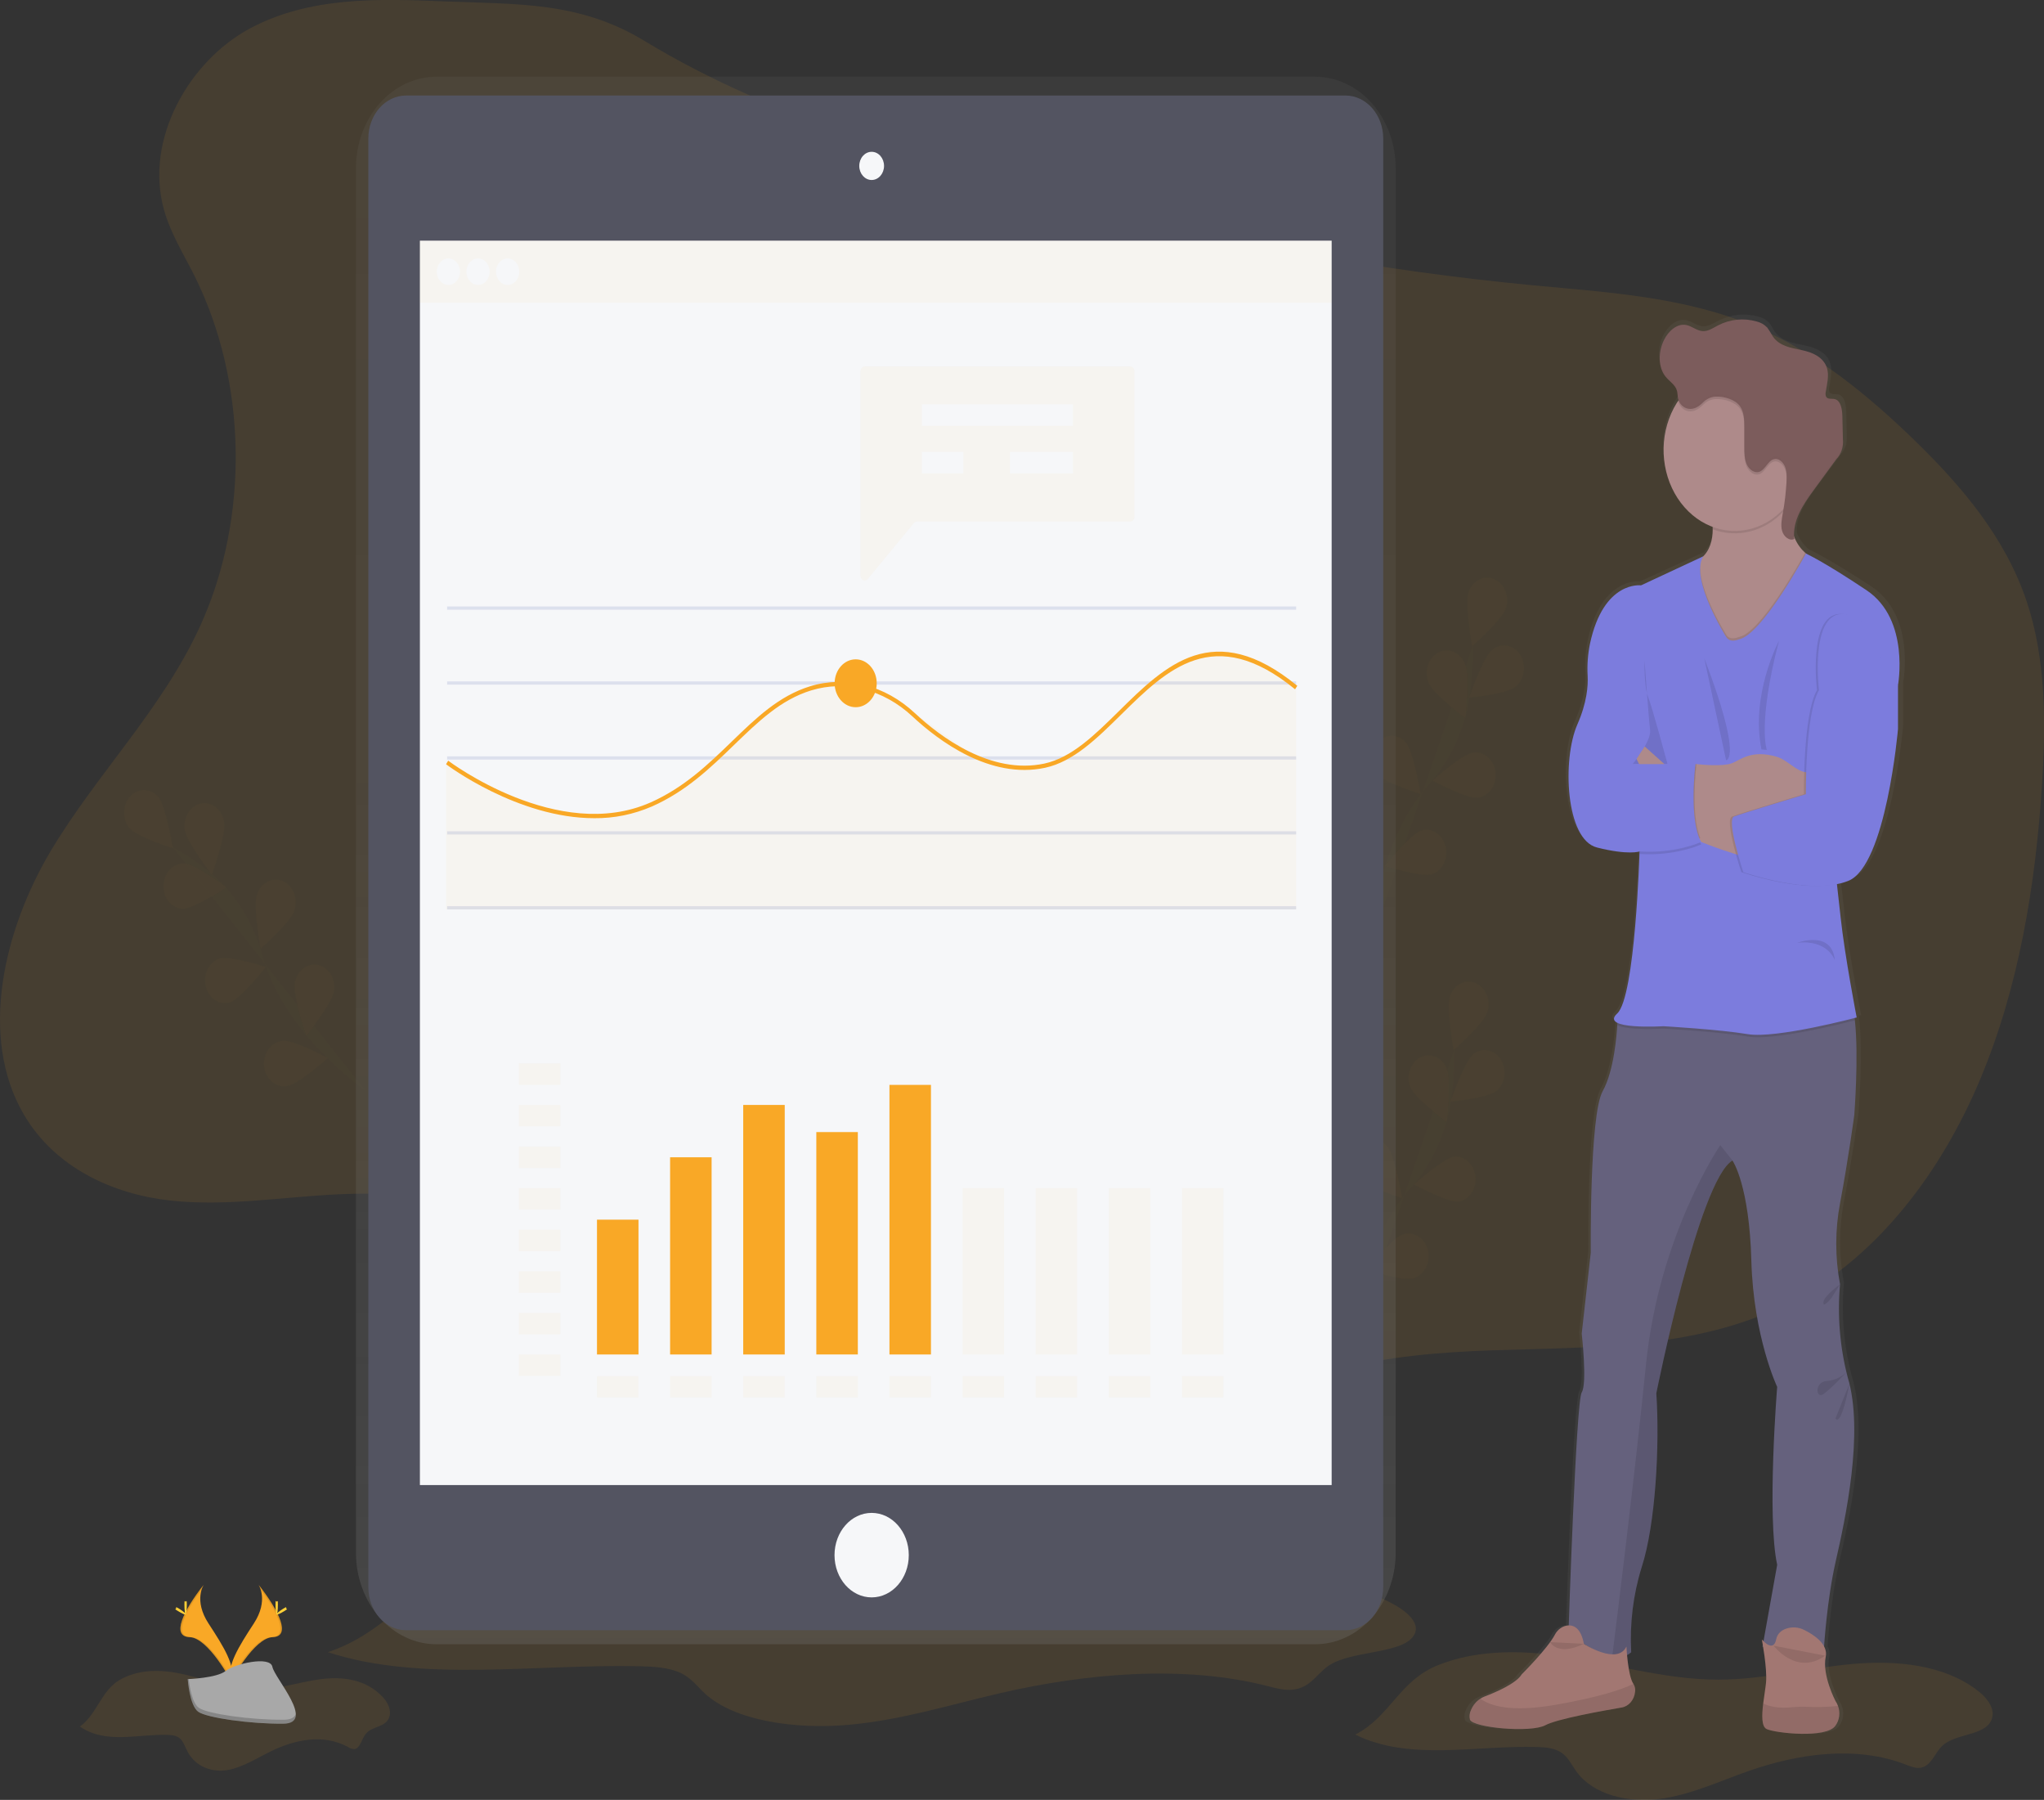 <svg width="468" height="412" viewBox="0 0 468 412" fill="none" xmlns="http://www.w3.org/2000/svg">
<rect x="0" y="0" width="468" height="412" fill="#333333" stroke="none"/>
<g clip-path="url(#clip0)">
<path opacity="0.1" d="M101.492 0.309C86.442 -0.321 70.722 -0.764 57.115 6.573C43.507 13.91 32.986 31.686 37.55 48.029C39.039 53.357 41.94 58 44.386 62.851C56.617 87.107 57.184 118.458 45.845 143.271C37.117 162.372 22.323 176.908 11.672 194.703C1.022 212.499 -5.031 237.164 5.447 255.093C12.62 267.368 25.934 273.341 38.831 274.789C51.729 276.237 64.7 273.957 77.654 273.371C102.861 272.269 127.96 277.668 151.073 289.163C182.89 305.028 210.3 332.17 243.802 342.643C247.824 343.899 252.028 344.913 256.141 344.061C263.436 342.55 268.74 335.69 274.45 330.274C292.682 313.104 317.923 309.898 341.588 309.1C365.253 308.302 389.9 308.918 411.292 297.361C429.97 287.272 444.348 268.501 453.288 247.298C462.229 226.095 466.112 202.533 467.576 179.069C468.442 165.105 468.411 150.687 464.017 137.613C459.077 122.915 449.058 111.21 438.551 100.978C427.571 90.283 415.605 80.592 402.049 74.821C385.857 67.927 368.279 66.942 351.039 65.308C315.686 61.95 280.609 55.543 246.11 46.143C213.366 37.24 177.414 27.515 147.592 9.38C132.625 0.275 118.364 0.999 101.492 0.309Z" fill="#F9A826"/>
<g opacity="0.1">
<path opacity="0.1" d="M309.073 310.056C309.073 310.056 310.606 285.628 322.694 272.308C327.797 266.759 331.179 259.475 332.331 251.553C332.852 247.787 333.069 243.975 332.981 240.164" fill="#F9A826"/>
<path opacity="0.1" d="M340.553 231.719C339.665 234.417 332.803 240.415 332.803 240.415C332.803 240.415 331.071 230.768 331.968 228.07C332.393 226.775 333.253 225.725 334.359 225.152C335.465 224.578 336.726 224.528 337.864 225.012C339.003 225.496 339.926 226.474 340.43 227.732C340.934 228.99 340.978 230.424 340.553 231.719Z" fill="#F9A826"/>
<path opacity="0.1" d="M342.744 249.677C340.709 251.39 332.084 252.183 332.084 252.183C332.084 252.183 335.245 243.019 337.28 241.301C338.258 240.521 339.465 240.206 340.644 240.423C341.823 240.64 342.882 241.371 343.594 242.462C344.306 243.553 344.615 244.917 344.456 246.263C344.298 247.61 343.683 248.833 342.744 249.672V249.677Z" fill="#F9A826"/>
<path opacity="0.1" d="M334.046 275.07C331.526 275.386 323.729 271.131 323.729 271.131C323.729 271.131 330.526 265.035 333.041 264.73C334.211 264.657 335.36 265.096 336.254 265.957C337.147 266.818 337.717 268.036 337.845 269.36C337.974 270.684 337.652 272.013 336.945 273.075C336.238 274.137 335.201 274.851 334.046 275.07Z" fill="#F9A826"/>
<path opacity="0.1" d="M323.659 292.6C321.226 293.393 312.905 290.685 312.905 290.685C312.905 290.685 318.698 283.372 321.131 282.58C321.715 282.368 322.331 282.292 322.941 282.356C323.552 282.42 324.145 282.623 324.685 282.952C325.226 283.281 325.703 283.73 326.088 284.273C326.473 284.815 326.758 285.44 326.928 286.111C327.097 286.781 327.146 287.483 327.072 288.175C326.999 288.867 326.804 289.536 326.499 290.141C326.194 290.746 325.786 291.275 325.298 291.698C324.81 292.12 324.253 292.427 323.659 292.6Z" fill="#F9A826"/>
<path opacity="0.1" d="M322.897 248.874C323.98 251.474 331.262 256.787 331.262 256.787C331.262 256.787 332.266 247.013 331.18 244.408C330.638 243.199 329.703 242.278 328.573 241.84C327.444 241.403 326.209 241.483 325.131 242.065C324.053 242.646 323.216 243.683 322.799 244.954C322.382 246.226 322.417 247.632 322.897 248.874Z" fill="#F9A826"/>
<path opacity="0.1" d="M310.978 269.551C312.71 271.663 321.044 274.258 321.044 274.258C321.044 274.258 319.429 264.587 317.71 262.47C316.884 261.46 315.739 260.864 314.526 260.812C313.314 260.761 312.133 261.258 311.242 262.195C310.352 263.132 309.824 264.432 309.774 265.811C309.725 267.189 310.158 268.534 310.978 269.551Z" fill="#F9A826"/>
<path opacity="0.1" d="M301.821 291.453C303.198 293.866 311.043 298.027 311.043 298.027C311.043 298.027 310.887 288.178 309.506 285.771C308.828 284.654 307.793 283.882 306.622 283.619C305.451 283.357 304.236 283.623 303.235 284.363C302.235 285.103 301.527 286.258 301.263 287.582C300.999 288.906 301.199 290.294 301.821 291.453Z" fill="#F9A826"/>
<path opacity="0.1" d="M340.553 231.719C339.665 234.417 332.803 240.415 332.803 240.415C332.803 240.415 331.071 230.768 331.968 228.07C332.393 226.775 333.253 225.725 334.359 225.152C335.465 224.578 336.726 224.528 337.864 225.012C339.003 225.496 339.926 226.474 340.43 227.732C340.934 228.99 340.978 230.424 340.553 231.719Z" fill="#F9A826"/>
<path opacity="0.1" d="M342.744 249.677C340.709 251.39 332.084 252.183 332.084 252.183C332.084 252.183 335.245 243.019 337.28 241.301C338.258 240.521 339.465 240.206 340.644 240.423C341.823 240.64 342.882 241.371 343.594 242.462C344.306 243.553 344.615 244.917 344.456 246.263C344.298 247.61 343.683 248.833 342.744 249.672V249.677Z" fill="#F9A826"/>
<path opacity="0.1" d="M334.046 275.07C331.526 275.386 323.729 271.131 323.729 271.131C323.729 271.131 330.526 265.035 333.041 264.73C334.211 264.657 335.36 265.096 336.254 265.957C337.147 266.818 337.717 268.036 337.845 269.36C337.974 270.684 337.652 272.013 336.945 273.075C336.238 274.137 335.201 274.851 334.046 275.07Z" fill="#F9A826"/>
<path opacity="0.1" d="M323.659 292.6C321.226 293.393 312.905 290.685 312.905 290.685C312.905 290.685 318.698 283.372 321.131 282.58C321.715 282.368 322.331 282.292 322.941 282.356C323.552 282.42 324.145 282.623 324.685 282.952C325.226 283.281 325.703 283.73 326.088 284.273C326.473 284.815 326.758 285.44 326.928 286.111C327.097 286.781 327.146 287.483 327.072 288.175C326.999 288.867 326.804 289.536 326.499 290.141C326.194 290.746 325.786 291.275 325.298 291.698C324.81 292.12 324.253 292.427 323.659 292.6Z" fill="#F9A826"/>
<path opacity="0.1" d="M322.897 248.874C323.98 251.474 331.262 256.787 331.262 256.787C331.262 256.787 332.266 247.013 331.18 244.408C330.638 243.199 329.703 242.278 328.573 241.84C327.444 241.403 326.209 241.483 325.131 242.065C324.053 242.646 323.216 243.683 322.799 244.954C322.382 246.226 322.417 247.632 322.897 248.874Z" fill="#F9A826"/>
<path opacity="0.1" d="M310.978 269.551C312.71 271.663 321.044 274.258 321.044 274.258C321.044 274.258 319.429 264.587 317.71 262.47C316.884 261.46 315.739 260.864 314.526 260.812C313.314 260.761 312.133 261.258 311.242 262.195C310.352 263.132 309.824 264.432 309.774 265.811C309.725 267.189 310.158 268.534 310.978 269.551Z" fill="#F9A826"/>
<path opacity="0.1" d="M301.821 291.453C303.198 293.866 311.043 298.027 311.043 298.027C311.043 298.027 310.887 288.178 309.506 285.771C308.828 284.654 307.793 283.882 306.622 283.619C305.451 283.357 304.236 283.623 303.235 284.363C302.235 285.103 301.527 286.258 301.263 287.582C300.999 288.906 301.199 290.294 301.821 291.453Z" fill="#F9A826"/>
</g>
<g opacity="0.1">
<path opacity="0.1" d="M313.316 217.591C313.316 217.591 314.849 193.163 326.937 179.843C332.038 174.292 335.42 167.01 336.574 159.088C337.099 155.322 337.316 151.51 337.224 147.699" fill="#F9A826"/>
<path opacity="0.1" d="M344.796 139.254C343.93 141.947 337.05 147.945 337.05 147.945C337.05 147.945 335.319 138.299 336.211 135.605C336.636 134.31 337.496 133.261 338.602 132.687C339.708 132.114 340.969 132.063 342.107 132.547C343.246 133.031 344.169 134.009 344.673 135.267C345.177 136.525 345.221 137.959 344.796 139.254Z" fill="#F9A826"/>
<path opacity="0.1" d="M347 157.207C344.969 158.926 336.34 159.713 336.34 159.713C336.34 159.713 339.501 150.555 341.536 148.836C342.018 148.406 342.57 148.09 343.161 147.907C343.752 147.723 344.369 147.677 344.976 147.769C345.584 147.862 346.168 148.092 346.696 148.446C347.224 148.799 347.683 149.27 348.049 149.829C348.414 150.389 348.677 151.026 348.822 151.702C348.967 152.379 348.991 153.082 348.893 153.77C348.796 154.458 348.578 155.116 348.252 155.707C347.927 156.297 347.501 156.807 347 157.207Z" fill="#F9A826"/>
<path opacity="0.1" d="M338.289 182.606C335.773 182.921 327.976 178.666 327.976 178.666C327.976 178.666 334.773 172.575 337.289 172.265C337.893 172.177 338.507 172.226 339.094 172.411C339.681 172.595 340.23 172.911 340.709 173.339C341.188 173.768 341.586 174.301 341.882 174.907C342.178 175.513 342.364 176.179 342.431 176.868C342.497 177.557 342.442 178.254 342.269 178.918C342.096 179.583 341.808 180.201 341.423 180.738C341.037 181.274 340.561 181.718 340.023 182.043C339.485 182.368 338.895 182.567 338.289 182.63V182.606Z" fill="#F9A826"/>
<path opacity="0.1" d="M327.902 200.135C325.469 200.928 317.148 198.22 317.148 198.22C317.148 198.22 322.945 190.908 325.374 190.11C326.537 189.749 327.779 189.925 328.829 190.598C329.88 191.271 330.655 192.387 330.987 193.706C331.319 195.024 331.181 196.438 330.603 197.642C330.025 198.845 329.053 199.741 327.898 200.135H327.902Z" fill="#F9A826"/>
<path opacity="0.1" d="M327.14 156.404C328.222 159.009 335.509 164.322 335.509 164.322C335.509 164.322 336.509 154.543 335.427 151.943C335.177 151.311 334.818 150.742 334.372 150.269C333.927 149.796 333.402 149.429 332.83 149.189C332.258 148.95 331.65 148.842 331.041 148.873C330.432 148.904 329.835 149.072 329.284 149.369C328.733 149.666 328.239 150.084 327.832 150.6C327.425 151.117 327.113 151.72 326.913 152.375C326.714 153.03 326.631 153.724 326.67 154.416C326.709 155.108 326.869 155.784 327.14 156.404Z" fill="#F9A826"/>
<path opacity="0.1" d="M315.221 177.081C316.953 179.198 325.292 181.788 325.292 181.788C325.292 181.788 323.672 172.117 321.954 170.005C321.12 169.03 319.984 168.464 318.789 168.428C317.594 168.392 316.433 168.888 315.555 169.811C314.677 170.734 314.151 172.01 314.088 173.369C314.026 174.727 314.432 176.059 315.221 177.081Z" fill="#F9A826"/>
<path opacity="0.1" d="M306.064 198.988C307.445 201.401 315.286 205.562 315.286 205.562C315.286 205.562 315.13 195.714 313.749 193.306C313.43 192.711 313.009 192.195 312.511 191.788C312.013 191.381 311.448 191.092 310.85 190.938C310.253 190.784 309.634 190.767 309.03 190.89C308.427 191.012 307.851 191.271 307.337 191.651C306.823 192.031 306.381 192.525 306.038 193.102C305.695 193.68 305.457 194.33 305.338 195.014C305.219 195.698 305.222 196.402 305.347 197.085C305.472 197.767 305.716 198.415 306.064 198.988Z" fill="#F9A826"/>
<path opacity="0.1" d="M344.796 139.254C343.93 141.947 337.05 147.945 337.05 147.945C337.05 147.945 335.319 138.299 336.211 135.605C336.636 134.31 337.496 133.261 338.602 132.687C339.708 132.114 340.969 132.063 342.107 132.547C343.246 133.031 344.169 134.009 344.673 135.267C345.177 136.525 345.221 137.959 344.796 139.254Z" fill="#F9A826"/>
<path opacity="0.1" d="M347 157.207C344.969 158.926 336.34 159.713 336.34 159.713C336.34 159.713 339.501 150.555 341.536 148.836C342.018 148.406 342.57 148.09 343.161 147.907C343.752 147.723 344.369 147.677 344.976 147.769C345.584 147.862 346.168 148.092 346.696 148.446C347.224 148.799 347.683 149.27 348.049 149.829C348.414 150.389 348.677 151.026 348.822 151.702C348.967 152.379 348.991 153.082 348.893 153.77C348.796 154.458 348.578 155.116 348.252 155.707C347.927 156.297 347.501 156.807 347 157.207Z" fill="#F9A826"/>
<path opacity="0.1" d="M338.289 182.606C335.773 182.921 327.976 178.666 327.976 178.666C327.976 178.666 334.773 172.575 337.289 172.265C337.893 172.177 338.507 172.226 339.094 172.411C339.681 172.595 340.23 172.911 340.709 173.339C341.188 173.768 341.586 174.301 341.882 174.907C342.178 175.513 342.364 176.179 342.431 176.868C342.497 177.557 342.442 178.254 342.269 178.918C342.096 179.583 341.808 180.201 341.423 180.738C341.037 181.274 340.561 181.718 340.023 182.043C339.485 182.368 338.895 182.567 338.289 182.63V182.606Z" fill="#F9A826"/>
<path opacity="0.1" d="M327.902 200.135C325.469 200.928 317.148 198.22 317.148 198.22C317.148 198.22 322.945 190.908 325.374 190.11C326.537 189.749 327.779 189.925 328.829 190.598C329.88 191.271 330.655 192.387 330.987 193.706C331.319 195.024 331.181 196.438 330.603 197.642C330.025 198.845 329.053 199.741 327.898 200.135H327.902Z" fill="#F9A826"/>
<path opacity="0.1" d="M327.14 156.404C328.222 159.009 335.509 164.322 335.509 164.322C335.509 164.322 336.509 154.543 335.427 151.943C335.177 151.311 334.818 150.742 334.372 150.269C333.927 149.796 333.402 149.429 332.83 149.189C332.258 148.95 331.65 148.842 331.041 148.873C330.432 148.904 329.835 149.072 329.284 149.369C328.733 149.666 328.239 150.084 327.832 150.6C327.425 151.117 327.113 151.72 326.913 152.375C326.714 153.03 326.631 153.724 326.67 154.416C326.709 155.108 326.869 155.784 327.14 156.404Z" fill="#F9A826"/>
<path opacity="0.1" d="M315.221 177.081C316.953 179.198 325.292 181.788 325.292 181.788C325.292 181.788 323.672 172.117 321.954 170.005C321.12 169.03 319.984 168.464 318.789 168.428C317.594 168.392 316.433 168.888 315.555 169.811C314.677 170.734 314.151 172.01 314.088 173.369C314.026 174.727 314.432 176.059 315.221 177.081Z" fill="#F9A826"/>
<path opacity="0.1" d="M306.064 198.988C307.445 201.401 315.286 205.562 315.286 205.562C315.286 205.562 315.13 195.714 313.749 193.306C313.43 192.711 313.009 192.195 312.511 191.788C312.013 191.381 311.448 191.092 310.85 190.938C310.253 190.784 309.634 190.767 309.03 190.89C308.427 191.012 307.851 191.271 307.337 191.651C306.823 192.031 306.381 192.525 306.038 193.102C305.695 193.68 305.457 194.33 305.338 195.014C305.219 195.698 305.222 196.402 305.347 197.085C305.472 197.767 305.716 198.415 306.064 198.988Z" fill="#F9A826"/>
</g>
<g opacity="0.1">
<path opacity="0.1" d="M83.641 249.598C83.641 249.598 65.15 237.061 60.115 218.803C58.053 211.123 53.853 204.413 48.148 199.682C45.424 197.457 42.526 195.522 39.489 193.901" fill="#F9A826"/>
<path opacity="0.1" d="M36.264 182.399C37.995 184.511 39.61 194.182 39.61 194.182C39.61 194.182 31.259 191.597 29.54 189.485C28.753 188.463 28.347 187.133 28.409 185.777C28.471 184.42 28.995 183.145 29.871 182.222C30.747 181.299 31.905 180.801 33.099 180.834C34.293 180.867 35.428 181.428 36.264 182.399Z" fill="#F9A826"/>
<path opacity="0.1" d="M51.352 188.273C51.785 191.11 48.529 200.229 48.529 200.229C48.529 200.229 42.754 192.897 42.321 190.061C42.201 189.378 42.202 188.676 42.325 187.994C42.448 187.313 42.689 186.666 43.035 186.092C43.38 185.518 43.824 185.029 44.338 184.653C44.853 184.277 45.428 184.021 46.031 183.902C46.633 183.783 47.251 183.802 47.847 183.958C48.443 184.115 49.005 184.405 49.501 184.812C49.997 185.22 50.416 185.736 50.734 186.33C51.052 186.924 51.262 187.585 51.352 188.273Z" fill="#F9A826"/>
<path opacity="0.1" d="M67.388 208.501C66.522 211.2 59.643 217.202 59.643 217.202C59.643 217.202 57.911 207.556 58.799 204.863C58.996 204.203 59.309 203.595 59.716 203.074C60.124 202.554 60.62 202.132 61.174 201.833C61.727 201.534 62.328 201.365 62.941 201.335C63.553 201.305 64.165 201.415 64.739 201.658C65.313 201.901 65.839 202.273 66.285 202.752C66.731 203.23 67.088 203.805 67.335 204.443C67.582 205.081 67.714 205.769 67.723 206.466C67.732 207.163 67.618 207.855 67.388 208.501Z" fill="#F9A826"/>
<path opacity="0.1" d="M76.485 226.932C76.017 229.764 70.146 237.022 70.146 237.022C70.146 237.022 67.007 227.848 67.479 225.022C67.591 224.349 67.818 223.708 68.148 223.136C68.477 222.563 68.903 222.07 69.4 221.684C69.897 221.298 70.456 221.028 71.045 220.888C71.634 220.748 72.241 220.741 72.833 220.868C73.424 220.995 73.987 221.254 74.491 221.628C74.995 222.003 75.428 222.487 75.767 223.052C76.106 223.618 76.344 224.254 76.467 224.924C76.591 225.594 76.596 226.284 76.485 226.957V226.932Z" fill="#F9A826"/>
<path opacity="0.1" d="M41.801 208.049C44.33 208.117 51.781 203.124 51.781 203.124C51.781 203.124 44.55 197.708 42.018 197.639C40.817 197.634 39.663 198.164 38.802 199.116C37.942 200.068 37.444 201.366 37.416 202.73C37.388 204.095 37.831 205.418 38.651 206.415C39.471 207.413 40.602 208.004 41.801 208.063V208.049Z" fill="#F9A826"/>
<path opacity="0.1" d="M52.681 229.454C55.114 228.656 60.907 221.339 60.907 221.339C60.907 221.339 52.586 218.635 50.153 219.433C49.01 219.84 48.053 220.739 47.485 221.938C46.918 223.137 46.785 224.541 47.116 225.85C47.447 227.159 48.215 228.269 49.255 228.942C50.296 229.615 51.527 229.799 52.685 229.454H52.681Z" fill="#F9A826"/>
<path opacity="0.1" d="M65.765 248.603C68.284 248.288 75.077 242.202 75.077 242.202C75.077 242.202 67.284 237.938 64.76 238.263C64.138 238.302 63.53 238.484 62.972 238.8C62.415 239.115 61.919 239.556 61.517 240.097C61.114 240.637 60.812 241.265 60.63 241.943C60.449 242.62 60.39 243.333 60.458 244.037C60.527 244.741 60.721 245.422 61.028 246.038C61.336 246.654 61.751 247.192 62.247 247.619C62.744 248.046 63.312 248.354 63.917 248.523C64.522 248.693 65.15 248.72 65.765 248.603Z" fill="#F9A826"/>
<path opacity="0.1" d="M36.264 182.399C37.995 184.511 39.61 194.182 39.61 194.182C39.61 194.182 31.259 191.597 29.54 189.485C28.753 188.463 28.347 187.133 28.409 185.777C28.471 184.42 28.995 183.145 29.871 182.222C30.747 181.299 31.905 180.801 33.099 180.834C34.293 180.867 35.428 181.428 36.264 182.399Z" fill="#F9A826"/>
<path opacity="0.1" d="M51.352 188.273C51.785 191.11 48.529 200.229 48.529 200.229C48.529 200.229 42.754 192.897 42.321 190.061C42.201 189.378 42.202 188.676 42.325 187.994C42.448 187.313 42.689 186.666 43.035 186.092C43.38 185.518 43.824 185.029 44.338 184.653C44.853 184.277 45.428 184.021 46.031 183.902C46.633 183.783 47.251 183.802 47.847 183.958C48.443 184.115 49.005 184.405 49.501 184.812C49.997 185.22 50.416 185.736 50.734 186.33C51.052 186.924 51.262 187.585 51.352 188.273Z" fill="#F9A826"/>
<path opacity="0.1" d="M67.388 208.501C66.522 211.2 59.643 217.202 59.643 217.202C59.643 217.202 57.911 207.556 58.799 204.863C58.996 204.203 59.309 203.595 59.716 203.074C60.124 202.554 60.62 202.132 61.174 201.833C61.727 201.534 62.328 201.365 62.941 201.335C63.553 201.305 64.165 201.415 64.739 201.658C65.313 201.901 65.839 202.273 66.285 202.752C66.731 203.23 67.088 203.805 67.335 204.443C67.582 205.081 67.714 205.769 67.723 206.466C67.732 207.163 67.618 207.855 67.388 208.501Z" fill="#F9A826"/>
<path opacity="0.1" d="M76.485 226.932C76.017 229.764 70.146 237.022 70.146 237.022C70.146 237.022 67.007 227.848 67.479 225.022C67.591 224.349 67.818 223.708 68.148 223.136C68.477 222.563 68.903 222.07 69.4 221.684C69.897 221.298 70.456 221.028 71.045 220.888C71.634 220.748 72.241 220.741 72.833 220.868C73.424 220.995 73.987 221.254 74.491 221.628C74.995 222.003 75.428 222.487 75.767 223.052C76.106 223.618 76.344 224.254 76.467 224.924C76.591 225.594 76.596 226.284 76.485 226.957V226.932Z" fill="#F9A826"/>
<path opacity="0.1" d="M41.801 208.049C44.33 208.117 51.781 203.124 51.781 203.124C51.781 203.124 44.55 197.708 42.018 197.639C40.817 197.634 39.663 198.164 38.802 199.116C37.942 200.068 37.444 201.366 37.416 202.73C37.388 204.095 37.831 205.418 38.651 206.415C39.471 207.413 40.602 208.004 41.801 208.063V208.049Z" fill="#F9A826"/>
<path opacity="0.1" d="M52.681 229.454C55.114 228.656 60.907 221.339 60.907 221.339C60.907 221.339 52.586 218.635 50.153 219.433C49.01 219.84 48.053 220.739 47.485 221.938C46.918 223.137 46.785 224.541 47.116 225.85C47.447 227.159 48.215 228.269 49.255 228.942C50.296 229.615 51.527 229.799 52.685 229.454H52.681Z" fill="#F9A826"/>
<path opacity="0.1" d="M65.765 248.603C68.284 248.288 75.077 242.202 75.077 242.202C75.077 242.202 67.284 237.938 64.76 238.263C64.138 238.302 63.53 238.484 62.972 238.8C62.415 239.115 61.919 239.556 61.517 240.097C61.114 240.637 60.812 241.265 60.63 241.943C60.449 242.62 60.39 243.333 60.458 244.037C60.527 244.741 60.721 245.422 61.028 246.038C61.336 246.654 61.751 247.192 62.247 247.619C62.744 248.046 63.312 248.354 63.917 248.523C64.522 248.693 65.15 248.72 65.765 248.603Z" fill="#F9A826"/>
</g>
<path opacity="0.1" d="M310.307 397.055C322.737 403.206 337.903 399.463 352.009 399.897C353.935 399.956 355.983 400.138 357.529 401.201C359.074 402.265 359.841 403.984 360.901 405.461C364.854 410.946 372.955 412.709 380.033 411.778C387.112 410.848 393.602 407.765 400.283 405.421C411.829 401.364 425.026 399.512 436.416 403.944C437.46 404.348 438.581 404.816 439.681 404.653C442.179 404.294 442.924 401.349 444.668 399.67C447.82 396.632 454.67 397.459 456.055 393.456C456.865 391.112 454.999 388.709 452.964 387.109C445.171 380.983 434.044 379.974 423.857 380.919C413.669 381.864 403.655 384.469 393.416 384.479C380.657 384.479 368.331 380.481 355.697 378.841C346.948 377.709 337.397 377.856 329.192 381.19C320.3 384.794 318.343 392.914 310.307 397.055Z" fill="#F9A826"/>
<path opacity="0.1" d="M75.078 378.191C96.292 385.139 122.182 380.909 146.254 381.402C149.549 381.471 153.039 381.672 155.684 382.879C158.329 384.085 159.628 386.03 161.442 387.695C168.188 393.894 182.012 395.888 194.091 394.835C206.17 393.781 217.254 390.299 228.657 387.65C248.365 383.066 270.896 380.978 290.335 385.976C292.119 386.434 293.998 386.961 295.912 386.779C300.172 386.37 301.44 383.046 304.423 381.146C309.805 377.699 321.49 378.649 323.854 374.129C325.24 371.48 322.053 368.761 318.581 366.954C305.298 360.036 286.292 358.894 268.9 359.962C251.508 361.031 234.416 363.97 216.946 363.985C195.169 363.985 174.128 359.47 152.562 357.613C137.626 356.333 121.325 356.491 107.319 360.272C92.136 364.354 88.789 373.528 75.078 378.191Z" fill="#F9A826"/>
<path opacity="0.1" d="M18.292 395.219C24.353 399.365 31.713 396.844 38.58 397.134C39.52 397.173 40.515 397.297 41.269 398.011C42.022 398.725 42.394 399.892 42.909 400.886C44.832 404.584 48.772 405.776 52.214 405.146C55.655 404.515 58.816 402.442 62.067 400.857C67.696 398.124 74.108 396.878 79.645 399.872C80.12 400.217 80.676 400.389 81.238 400.364C82.451 400.118 82.814 398.134 83.663 397.001C85.195 394.953 88.529 395.524 89.2 392.811C89.594 391.23 88.685 389.61 87.698 388.532C83.914 384.4 78.493 383.721 73.536 384.356C68.579 384.991 63.708 386.715 58.725 386.715C52.521 386.715 46.525 384.021 40.377 382.913C36.117 382.145 31.471 382.244 27.479 384.499C23.154 386.961 22.201 392.436 18.292 395.219Z" fill="#F9A826"/>
<path d="M301.107 17.564H99.951C97.531 17.56 95.134 18.097 92.897 19.146C90.661 20.195 88.627 21.735 86.914 23.678C85.2 25.621 83.84 27.929 82.911 30.47C81.982 33.011 81.502 35.735 81.498 38.487V355.466C81.509 361.021 83.458 366.345 86.918 370.265C90.379 374.186 95.066 376.383 99.951 376.374H301.107C303.527 376.379 305.923 375.841 308.16 374.792C310.397 373.743 312.43 372.203 314.144 370.26C315.857 368.317 317.218 366.009 318.147 363.468C319.076 360.928 319.556 358.203 319.559 355.452V38.487C319.556 35.735 319.076 33.011 318.147 30.47C317.218 27.929 315.857 25.621 314.144 23.678C312.43 21.735 310.397 20.195 308.16 19.146C305.923 18.097 303.527 17.56 301.107 17.564Z" fill="url(#paint0_linear)"/>
<path d="M308.047 21.863H92.993C88.211 21.863 84.334 26.272 84.334 31.711V363.32C84.334 368.759 88.211 373.168 92.993 373.168H308.047C312.829 373.168 316.706 368.759 316.706 363.32V31.711C316.706 26.272 312.829 21.863 308.047 21.863Z" fill="#535461"/>
<path d="M304.9 55.091H96.141V339.936H304.9V55.091Z" fill="#F6F7F9"/>
<path d="M199.576 41.2C201.142 41.2 202.412 39.756 202.412 37.975C202.412 36.193 201.142 34.749 199.576 34.749C198.01 34.749 196.74 36.193 196.74 37.975C196.74 39.756 198.01 41.2 199.576 41.2Z" fill="#F6F7F9"/>
<path d="M199.576 365.649C204.272 365.649 208.079 361.32 208.079 355.978C208.079 350.637 204.272 346.307 199.576 346.307C194.88 346.307 191.073 350.637 191.073 355.978C191.073 361.32 194.88 365.649 199.576 365.649Z" fill="#F6F7F9"/>
<g opacity="0.2">
<path opacity="0.2" d="M304.9 55.091H96.141V69.287H304.9V55.091Z" fill="#F9A826"/>
</g>
<path d="M102.669 65.22C104.14 65.22 105.332 63.864 105.332 62.191C105.332 60.519 104.14 59.163 102.669 59.163C101.199 59.163 100.007 60.519 100.007 62.191C100.007 63.864 101.199 65.22 102.669 65.22Z" fill="#F6F7F9"/>
<path d="M109.454 65.22C110.924 65.22 112.116 63.864 112.116 62.191C112.116 60.519 110.924 59.163 109.454 59.163C107.983 59.163 106.791 60.519 106.791 62.191C106.791 63.864 107.983 65.22 109.454 65.22Z" fill="#F6F7F9"/>
<path d="M116.234 65.22C117.704 65.22 118.896 63.864 118.896 62.191C118.896 60.519 117.704 59.163 116.234 59.163C114.763 59.163 113.571 60.519 113.571 62.191C113.571 63.864 114.763 65.22 116.234 65.22Z" fill="#F6F7F9"/>
<path d="M296.773 138.825H102.375V139.564H296.773V138.825Z" fill="#DCE0ED"/>
<path d="M296.773 155.976H102.375V156.715H296.773V155.976Z" fill="#DCE0ED"/>
<path d="M296.773 173.132H102.375V173.87H296.773V173.132Z" fill="#DCE0ED"/>
<path d="M296.773 190.282H102.375V191.021H296.773V190.282Z" fill="#DCE0ED"/>
<path d="M296.773 207.433H102.375V208.172H296.773V207.433Z" fill="#DCE0ED"/>
<g opacity="0.2">
<path opacity="0.2" d="M296.773 208.172H102.137V174.441L119.987 184.447L138.461 187.298L154.671 181.739L174.227 164.49L184.064 158.029L191.255 156.454L198.135 156.872L209.448 163.229L224.83 174.372L236.901 176.135L246.469 172.383L266.757 153.489L277.113 149.289L287.95 151.195L296.773 156.99V208.172Z" fill="#F9A826"/>
</g>
<path d="M136.063 187.288C118.533 187.288 102.336 175.096 102.133 174.939L102.617 174.121C102.869 174.313 127.798 193.069 148.982 183.674C156.706 180.227 162.204 174.919 167.525 169.763C173.08 164.381 178.323 159.3 185.475 157.094C193.675 154.568 202.637 156.852 209.448 163.219C215.271 168.66 226.865 177.396 239.113 174.786C245.356 173.452 250.617 168.267 256.189 162.776C266.87 152.248 277.918 141.361 297.029 156.981L296.522 157.778C277.966 142.612 267.186 153.243 256.756 163.52C251.093 169.099 245.746 174.353 239.273 175.751C226.675 178.44 214.838 169.527 208.898 163.978C202.304 157.818 193.636 155.607 185.7 158.044C178.738 160.191 173.578 165.204 168.084 170.512C162.711 175.722 157.156 181.104 149.298 184.59C145.073 186.42 140.584 187.336 136.063 187.288Z" fill="#F9A826"/>
<path d="M195.918 161.885C198.579 161.885 200.737 159.431 200.737 156.404C200.737 153.378 198.579 150.924 195.918 150.924C193.257 150.924 191.099 153.378 191.099 156.404C191.099 159.431 193.257 161.885 195.918 161.885Z" fill="#F9A826"/>
<g opacity="0.2">
<path opacity="0.2" d="M258.773 83.882H197.987C197.726 83.882 197.475 84.001 197.289 84.211C197.104 84.422 197 84.707 197 85.005V131.759C197 131.984 197.06 132.204 197.171 132.389C197.282 132.575 197.44 132.719 197.624 132.802C197.808 132.884 198.009 132.903 198.202 132.854C198.395 132.805 198.571 132.691 198.706 132.527L209.24 119.749C209.332 119.637 209.443 119.548 209.567 119.487C209.69 119.426 209.824 119.395 209.958 119.395H258.773C259.035 119.395 259.286 119.277 259.471 119.066C259.656 118.855 259.76 118.57 259.76 118.272V84.995C259.758 84.699 259.653 84.416 259.468 84.207C259.283 83.999 259.034 83.882 258.773 83.882Z" fill="#F9A826"/>
</g>
<path d="M245.685 92.539H211.071V97.463H245.685V92.539Z" fill="#F6F7F9"/>
<path d="M220.574 103.451H211.071V108.375H220.574V103.451Z" fill="#F6F7F9"/>
<g opacity="0.2">
<path opacity="0.2" d="M128.296 243.408H118.792V248.333H128.296V243.408Z" fill="#F9A826"/>
</g>
<g opacity="0.2">
<path opacity="0.2" d="M128.296 252.927H118.792V257.851H128.296V252.927Z" fill="#F9A826"/>
</g>
<g opacity="0.2">
<path opacity="0.2" d="M128.296 262.445H118.792V267.369H128.296V262.445Z" fill="#F9A826"/>
</g>
<g opacity="0.2">
<path opacity="0.2" d="M128.296 271.968H118.792V276.892H128.296V271.968Z" fill="#F9A826"/>
</g>
<g opacity="0.2">
<path opacity="0.2" d="M128.296 281.487H118.792V286.411H128.296V281.487Z" fill="#F9A826"/>
</g>
<g opacity="0.2">
<path opacity="0.2" d="M128.296 291.005H118.792V295.929H128.296V291.005Z" fill="#F9A826"/>
</g>
<g opacity="0.2">
<path opacity="0.2" d="M128.296 300.528H118.792V305.452H128.296V300.528Z" fill="#F9A826"/>
</g>
<g opacity="0.2">
<path opacity="0.2" d="M128.296 310.046H118.792V314.97H128.296V310.046Z" fill="#F9A826"/>
</g>
<g opacity="0.2">
<path opacity="0.2" d="M146.189 314.97H136.686V319.895H146.189V314.97Z" fill="#F9A826"/>
</g>
<g opacity="0.2">
<path opacity="0.2" d="M162.932 314.97H153.428V319.895H162.932V314.97Z" fill="#F9A826"/>
</g>
<g opacity="0.2">
<path opacity="0.2" d="M179.674 314.97H170.17V319.895H179.674V314.97Z" fill="#F9A826"/>
</g>
<g opacity="0.2">
<path opacity="0.2" d="M196.411 314.97H186.908V319.895H196.411V314.97Z" fill="#F9A826"/>
</g>
<g opacity="0.2">
<path opacity="0.2" d="M213.154 314.97H203.65V319.895H213.154V314.97Z" fill="#F9A826"/>
</g>
<g opacity="0.2">
<path opacity="0.2" d="M229.896 314.97H220.392V319.895H229.896V314.97Z" fill="#F9A826"/>
</g>
<g opacity="0.2">
<path opacity="0.2" d="M246.634 314.97H237.13V319.895H246.634V314.97Z" fill="#F9A826"/>
</g>
<g opacity="0.2">
<path opacity="0.2" d="M263.376 314.97H253.872V319.895H263.376V314.97Z" fill="#F9A826"/>
</g>
<g opacity="0.2">
<path opacity="0.2" d="M280.118 314.97H270.615V319.895H280.118V314.97Z" fill="#F9A826"/>
</g>
<path d="M245.685 103.451H231.255V108.375H245.685V103.451Z" fill="#F6F7F9"/>
<path d="M146.189 279.187H136.686V310.046H146.189V279.187Z" fill="#F9A826"/>
<path d="M162.932 264.907H153.428V310.046H162.932V264.907Z" fill="#F9A826"/>
<path d="M179.674 252.927H170.17V310.046H179.674V252.927Z" fill="#F9A826"/>
<path d="M196.411 259.136H186.908V310.041H196.411V259.136Z" fill="#F9A826"/>
<path d="M213.154 248.333H203.65V310.046H213.154V248.333Z" fill="#F9A826"/>
<g opacity="0.2">
<path opacity="0.2" d="M229.896 271.968H220.392V310.046H229.896V271.968Z" fill="#F9A826"/>
</g>
<g opacity="0.2">
<path opacity="0.2" d="M246.634 271.968H237.13V310.046H246.634V271.968Z" fill="#F9A826"/>
</g>
<g opacity="0.2">
<path opacity="0.2" d="M263.376 271.968H253.872V310.046H263.376V271.968Z" fill="#F9A826"/>
</g>
<g opacity="0.2">
<path opacity="0.2" d="M280.118 271.968H270.615V310.046H280.118V271.968Z" fill="#F9A826"/>
</g>
<path d="M428.394 134.182C418.103 127.451 414.215 125.781 414.193 125.771L413.985 125.599C412.863 124.619 411.971 123.338 411.388 121.872C411.388 121.601 411.388 121.335 411.388 121.069V121.148C411.552 117.583 413.782 114.338 415.899 111.506L421.307 104.268C421.923 103.553 422.399 102.697 422.701 101.757C422.812 101.253 422.862 100.734 422.848 100.215C422.848 100.004 422.848 99.792 422.848 99.585C422.822 97.788 422.774 95.986 422.718 94.169C422.666 92.598 422.311 90.618 420.93 90.293C420.211 90.126 419.263 90.421 418.882 89.717C418.754 89.43 418.722 89.099 418.791 88.787C418.789 88.811 418.789 88.836 418.791 88.86V88.772C419.06 87.559 419.232 86.322 419.306 85.074C419.334 84.44 419.257 83.805 419.081 83.203C418.28 80.593 415.527 79.524 413.089 79.032C410.652 78.54 407.924 78.116 406.396 75.949C405.924 75.28 405.604 74.472 405.067 73.867C404.361 73.156 403.502 72.673 402.577 72.468C399.554 71.618 396.369 71.933 393.52 73.364C392.342 73.96 391.16 74.768 389.87 74.679C388.58 74.59 387.381 73.532 386.056 73.276C383.917 72.862 381.869 74.649 380.817 76.762C380.192 78.018 379.859 79.435 379.847 80.878C379.847 80.957 379.847 81.041 379.847 81.12C379.816 82.671 380.314 84.177 381.237 85.32C382.159 86.408 383.536 87.157 383.917 88.59C384.073 89.171 384.034 89.801 384.173 90.392C384.173 90.466 384.212 90.54 384.233 90.608L384.164 90.712C381.956 93.93 380.761 97.897 380.77 101.978C380.792 105.938 381.921 109.786 383.994 112.968C386.067 116.149 388.975 118.498 392.299 119.675C392.299 119.858 392.299 120.045 392.299 120.227C392.299 122.462 391.741 124.742 390.061 126.421L375.488 133.089C375.488 133.089 366.703 131.902 363.534 146.507C363.024 148.932 362.84 151.43 362.988 153.918C363.105 156.119 362.837 159.999 360.586 165.017C356.979 173.043 357.802 191.469 365.17 193.296C372.128 195.019 374.851 194.281 375.128 194.217V194.537C375.016 197.984 373.912 227.819 369.898 231.428C368.79 232.413 368.998 233.102 369.898 233.555C369.898 233.555 369.898 233.747 369.872 234.092C369.751 236.273 369.132 244.58 366.448 249.307C363.335 254.778 363.659 286.347 363.659 286.347L361.568 304.974C361.568 304.974 362.867 316.467 361.568 318.476C360.399 320.264 358.841 362.793 358.538 372.006H358.399C357.758 372.05 357.136 372.272 356.587 372.652C356.038 373.032 355.58 373.56 355.252 374.188C353.52 377.369 347.502 383.243 347.502 383.243C346.203 385.356 341.358 387.375 338.8 388.33C338.457 388.455 338.126 388.62 337.812 388.822C336.857 389.415 336.089 390.335 335.617 391.452C335.451 391.781 335.344 392.145 335.303 392.522C335.262 392.9 335.288 393.282 335.379 393.648C336.037 395.47 349.632 396.745 353.07 394.923C355.775 393.485 366.491 391.599 370.937 390.861C371.745 390.744 372.495 390.326 373.071 389.672C373.647 389.018 374.016 388.165 374.12 387.246C374.159 386.927 374.141 386.601 374.066 386.29C373.992 385.979 373.863 385.688 373.687 385.434C372.821 384.233 372.388 380.958 372.202 378.821C372.563 378.655 372.9 378.428 373.202 378.147C372.837 371.518 373.672 364.874 375.656 358.628C378.934 348.779 379.917 330.526 379.12 318.668C379.12 318.668 389.113 269.772 396.975 265.207C397.096 265.38 400.91 270.954 401.395 288.193C401.889 305.708 407.457 317.201 407.457 317.201C407.457 317.201 404.997 346.943 407.457 358.071L404.24 375.631C404.006 375.399 403.854 375.222 403.854 375.222C403.854 375.222 403.95 375.714 404.084 376.492L404.015 376.862L404.153 376.901C404.517 379.097 405.058 382.923 404.837 385.168C404.707 386.444 404.404 388.197 404.179 389.915C403.841 392.619 403.746 395.238 404.997 395.824C407.045 396.76 419.086 398.04 421.133 395.031C421.593 394.418 421.892 393.67 421.998 392.873C422.103 392.076 422.011 391.261 421.731 390.521C421.582 390.108 421.38 389.721 421.133 389.374C421.133 389.374 417.938 383.43 418.839 379.24C418.924 378.83 418.934 378.405 418.869 377.991C418.803 377.577 418.663 377.182 418.458 376.832C418.596 374.774 419.324 365.255 421.216 357.17C423.264 348.39 427.589 329.142 424.406 316.482C424.285 315.99 424.147 315.497 423.999 315.005C422.163 308.095 421.551 300.84 422.198 293.659C421.017 287.527 421.017 281.177 422.198 275.046C424.164 264.828 425.536 254.793 425.536 254.793C425.536 254.793 426.623 241.296 425.675 233.019L425.61 232.487L426.13 232.354C426.13 232.354 423.346 218.305 422.363 209.368C422.129 207.256 421.826 204.582 421.497 201.726C422.405 201.561 423.298 201.309 424.168 200.972C432.983 197.491 435.754 166.115 435.754 166.115V156.168C435.754 156.168 438.715 140.933 428.394 134.182ZM362.499 376.482C362.226 376.325 362.066 376.221 362.066 376.221L362.499 376.482Z" fill="url(#paint1_linear)"/>
<path d="M423.056 315.271C426.891 327.817 422.415 348.179 420.337 357.269C418.258 366.359 417.618 377.275 417.618 377.275C409.465 378.728 403.551 376.906 403.551 376.906L406.907 358.194C404.508 347.105 406.907 317.467 406.907 317.467C406.907 317.467 401.473 306.014 400.993 288.558C400.521 271.372 396.797 265.823 396.663 265.651C388.991 270.196 379.237 318.929 379.237 318.929C380.038 330.747 379.077 348.927 375.882 358.746C373.944 364.982 373.128 371.599 373.483 378.201C372.366 379.274 370.812 379.457 369.132 379.151C364.582 378.29 359.122 373.819 359.122 373.819C359.122 373.819 360.854 320.732 362.153 318.728C363.452 316.723 362.153 305.27 362.153 305.27L364.227 286.726C364.227 286.726 363.91 255.266 366.945 249.795C369.569 245.083 370.171 236.805 370.288 234.634C370.288 234.289 370.314 234.097 370.314 234.097L374.938 227.794C374.938 227.794 419.705 223.978 423.06 227.794C423.887 228.735 424.393 230.862 424.696 233.545C425.619 241.793 424.562 255.246 424.562 255.246C424.562 255.246 423.22 265.247 421.302 275.435C420.147 281.546 420.147 287.867 421.302 293.979C420.665 301.138 421.261 308.37 423.056 315.271Z" fill="#65617D"/>
<path d="M420.259 395.002C418.259 398.001 406.508 396.725 404.508 395.795C403.287 395.219 403.382 392.609 403.711 389.915C403.919 388.202 404.227 386.468 404.352 385.183C404.673 381.909 403.391 375.271 403.391 375.271C403.391 375.271 406.032 378.452 406.669 375.271C406.95 373.882 407.933 373.168 408.95 372.809C410.321 372.341 411.794 372.446 413.102 373.104C415.176 374.129 418.644 376.315 418.02 379.269C417.155 383.445 420.259 389.369 420.259 389.369C420.499 389.716 420.695 390.101 420.839 390.511C421.113 391.248 421.204 392.057 421.101 392.849C420.999 393.641 420.708 394.385 420.259 395.002Z" fill="#A27772"/>
<path opacity="0.1" d="M420.259 395.002C418.259 398.001 406.508 396.725 404.508 395.795C403.287 395.219 403.382 392.609 403.712 389.915C404.971 390.585 407.119 391.146 410.695 390.767C411.531 390.679 412.371 390.649 413.21 390.679C415.754 390.812 418.302 390.754 420.839 390.506C421.114 391.244 421.205 392.054 421.103 392.847C421 393.639 420.708 394.385 420.259 395.002Z" fill="black"/>
<path opacity="0.1" d="M379.25 318.91C380.051 330.728 379.09 348.907 375.895 358.726C373.957 364.963 373.141 371.579 373.496 378.181C372.379 379.255 370.825 379.437 369.145 379.132C370.11 371.45 374.219 338.419 376.873 312.316C379.852 282.589 393.879 262.135 393.879 262.135L396.676 265.636C388.996 270.176 379.25 318.91 379.25 318.91Z" fill="black"/>
<path d="M415.462 127.81L413.509 138.717L403.95 156.99L392.16 151.264C392.16 151.264 376.141 132.173 386.207 129.445C387.413 129.152 388.552 128.575 389.55 127.751C391.528 126.057 392.147 123.59 392.147 121.177C392.147 117.194 390.511 113.353 390.511 113.353L411.132 105.967C410.28 109.049 409.783 112.243 409.652 115.47C409.496 121.872 411.583 125.003 413.293 126.505C413.933 127.099 414.67 127.542 415.462 127.81Z" fill="#AE8A8A"/>
<path opacity="0.1" d="M411.145 105.991C410.293 109.073 409.796 112.268 409.665 115.495C409.29 116.003 408.889 116.487 408.465 116.943C406.337 119.257 403.697 120.872 400.826 121.618C397.956 122.364 394.961 122.211 392.16 121.177C392.16 117.194 390.524 113.353 390.524 113.353L411.145 105.991Z" fill="black"/>
<path d="M413.509 102.993C413.508 106.661 412.551 110.246 410.758 113.296C408.965 116.345 406.417 118.721 403.437 120.124C400.456 121.526 397.177 121.891 394.014 121.173C390.851 120.456 387.946 118.687 385.667 116.092C383.388 113.496 381.837 110.19 381.21 106.592C380.583 102.993 380.909 99.264 382.146 95.876C383.383 92.488 385.475 89.594 388.159 87.559C390.842 85.524 393.996 84.44 397.222 84.444C399.364 84.436 401.487 84.91 403.468 85.84C405.448 86.77 407.247 88.136 408.762 89.86C410.276 91.585 411.475 93.633 412.29 95.887C413.104 98.141 413.519 100.556 413.509 102.993Z" fill="#AE8A8A"/>
<path opacity="0.1" d="M415.462 127.81L413.509 138.717L403.95 156.99L392.16 151.264C392.16 151.264 376.141 132.173 386.207 129.445C387.413 129.152 388.552 128.575 389.55 127.751C387.731 133.438 395.239 145.266 395.239 145.266C396.105 146.743 398.118 145.808 398.118 145.808C402.95 144.981 411.855 129.159 413.306 126.53C413.944 127.113 414.676 127.548 415.462 127.81Z" fill="black"/>
<path opacity="0.1" d="M424.692 233.575C421.856 234.309 406.149 238.268 400.192 237.278C393.641 236.185 380.895 235.461 380.895 235.461C380.895 235.461 372.782 235.953 370.283 234.663C370.283 234.319 370.309 234.126 370.309 234.126L374.933 227.824C374.933 227.824 419.7 224.007 423.056 227.824C423.883 228.754 424.389 230.882 424.692 233.575Z" fill="black"/>
<path d="M395.239 145.808C395.239 145.808 386.805 132.513 389.983 127.347L375.734 133.99C375.734 133.99 367.158 132.808 364.045 147.364C363.548 149.782 363.368 152.272 363.512 154.75C363.625 156.946 363.365 160.812 361.166 165.809C357.646 173.811 358.447 192.173 365.642 193.995C372.838 195.817 375.392 194.901 375.392 194.901C375.392 194.901 374.436 228.178 370.279 231.994C366.123 235.811 380.873 234.905 380.873 234.905C380.873 234.905 393.619 235.633 400.174 236.722C406.729 237.81 425.112 232.905 425.112 232.905C425.112 232.905 422.393 218.901 421.436 209.993C420.48 201.086 418.237 182.113 418.237 182.113L434.546 157C434.546 157 437.421 141.819 427.35 135.093C417.28 128.367 413.496 126.722 413.496 126.722C413.496 126.722 403.391 145.434 398.118 146.354C398.118 146.354 396.113 147.27 395.239 145.808Z" fill="#7C7CDD"/>
<path opacity="0.1" d="M376.535 151.081C376.535 151.081 376.375 157.084 377.332 159.452C378.289 161.821 381.809 174.909 381.809 174.909H373.816C373.816 174.909 378.146 169.635 377.813 167.09C377.479 164.544 376.535 151.081 376.535 151.081Z" fill="black"/>
<path d="M400.196 196.359C400.196 196.359 382.54 191.435 380.895 187.264C379.25 183.093 374.708 173.727 374.708 173.727L376.57 170.871L385.16 178.538C385.16 178.538 395.39 187.81 400.187 188.721C404.984 189.632 400.196 196.359 400.196 196.359Z" fill="#AE8A8A"/>
<path opacity="0.05" d="M400.196 196.359C400.196 196.359 382.54 191.435 380.895 187.264C379.25 183.093 374.708 173.727 374.708 173.727L376.57 170.871L385.16 178.538C385.16 178.538 395.39 187.81 400.187 188.721C404.984 189.632 400.196 196.359 400.196 196.359Z" fill="#AE8A8A"/>
<path d="M415.462 172.723V183.615H413.92C406.314 183.617 398.833 185.82 392.182 190.016L389.299 191.838L388.524 192.331L383.566 179.636L388.203 174.909H388.441C389.576 175.032 394.481 175.5 396.559 174.702C398.533 173.939 400.984 171.521 406.798 173.225C409.664 174.057 412.111 177.711 414.89 176.569L415.462 172.723Z" fill="#AE8A8A"/>
<path opacity="0.1" d="M430.888 152.903L434.087 156.99V166.903C434.087 166.903 431.368 198.176 422.735 201.632C414.102 205.089 398.694 199.628 398.694 199.628C398.694 199.628 394.711 187.628 396.572 186.904C398.434 186.18 413.024 181.793 413.024 181.793C413.024 181.793 412.821 163.446 416.016 157.99C416.016 157.99 413.938 140.903 421.133 140.539C428.329 140.175 430.888 152.903 430.888 152.903Z" fill="black"/>
<path d="M431.368 152.903L434.568 156.99V166.903C434.568 166.903 431.858 198.176 423.199 201.632C414.54 205.089 399.153 199.628 399.153 199.628C399.153 199.628 395.174 187.628 397.036 186.904C398.897 186.18 413.488 181.793 413.488 181.793C413.488 181.793 413.28 163.446 416.479 157.99C416.479 157.99 414.401 140.903 421.597 140.539C428.792 140.175 431.368 152.903 431.368 152.903Z" fill="#7C7CDD"/>
<path opacity="0.1" d="M409.037 110.871C409.102 109.675 409.123 108.409 408.673 107.331C408.223 106.252 407.166 105.391 406.136 105.666C404.768 106.031 404.179 108.055 402.837 108.542C401.707 108.951 400.473 108.05 399.936 106.838C399.399 105.627 399.382 104.229 399.378 102.899C399.378 101.382 399.378 99.861 399.378 98.344C399.378 96.69 399.33 94.897 398.434 93.607C397.321 91.987 394.702 91.283 392.953 91.347C391.788 91.362 390.67 91.876 389.823 92.785C388.887 93.686 387.805 94.356 386.528 94.114C385.997 94.023 385.5 93.763 385.094 93.364C384.688 92.965 384.39 92.443 384.233 91.859V91.8C385.592 89.758 387.309 88.058 389.275 86.807C391.241 85.557 393.413 84.783 395.654 84.535C397.896 84.287 400.159 84.569 402.3 85.365C404.44 86.161 406.413 87.453 408.093 89.159C409.773 90.865 411.124 92.948 412.061 95.278C412.998 97.608 413.5 100.133 413.537 102.694C413.573 105.255 413.142 107.797 412.271 110.16C411.401 112.522 410.109 114.654 408.478 116.421C408.756 114.584 408.942 112.731 409.037 110.871Z" fill="black"/>
<path d="M386.519 93.553C385.988 93.461 385.491 93.199 385.085 92.799C384.679 92.4 384.381 91.877 384.224 91.293C384.09 90.707 384.125 90.082 383.973 89.496C383.601 88.068 382.241 87.324 381.376 86.241C379.574 84.064 379.691 80.489 380.969 77.87C381.999 75.762 383.999 73.985 386.082 74.393C387.381 74.649 388.493 75.698 389.805 75.792C391.117 75.885 392.217 75.078 393.368 74.482C396.14 73.054 399.256 72.74 402.205 73.591C403.111 73.798 403.952 74.279 404.638 74.984C405.102 75.649 405.535 76.341 405.937 77.057C407.43 79.219 410.097 79.642 412.474 80.13C414.851 80.617 417.535 81.686 418.319 84.286C418.834 86.009 418.319 87.88 418.038 89.673C417.937 90.038 417.959 90.433 418.098 90.781C418.471 91.48 419.397 91.189 420.098 91.357C421.449 91.677 421.796 93.651 421.83 95.217C421.888 97.01 421.931 98.802 421.96 100.595C422.04 101.426 421.946 102.267 421.685 103.048C421.424 103.83 421.003 104.53 420.458 105.09L415.18 112.304C412.838 115.505 410.353 119.232 410.825 123.359C409.716 123.925 408.4 122.832 408.037 121.512C407.673 120.192 407.967 118.774 408.21 117.42C408.637 115.079 408.916 112.706 409.045 110.32C409.11 109.118 409.132 107.858 408.682 106.779C408.231 105.701 407.175 104.81 406.145 105.11C404.776 105.474 404.188 107.498 402.845 107.986C401.72 108.394 400.482 107.493 399.945 106.282C399.408 105.071 399.391 103.672 399.386 102.343V97.783C399.386 96.133 399.339 94.336 398.442 93.046C397.33 91.426 394.71 90.722 392.961 90.786C391.796 90.802 390.679 91.315 389.831 92.224C388.879 93.125 387.796 93.789 386.519 93.553Z" fill="#7C5C5C"/>
<path opacity="0.1" d="M390.203 150.628L395.208 174.018C395.208 174.018 399.157 173.993 390.203 150.628Z" fill="black"/>
<path opacity="0.1" d="M407.309 146.719C407.309 146.719 400.754 158.931 403.313 171.551L404.534 171.654C404.534 171.654 402.352 165.81 407.309 146.719Z" fill="black"/>
<path opacity="0.1" d="M411.466 215.814C411.466 215.814 419.514 212.785 420.099 219.812C420.099 219.812 418.579 214.996 411.466 215.814Z" fill="black"/>
<path opacity="0.1" d="M388.203 175.471C388.203 175.471 386.606 188.199 389.502 193.291C389.502 193.291 383.649 196.019 375.431 195.472L374.457 175.471H388.203Z" fill="black"/>
<path opacity="0.1" d="M389.299 191.833L388.524 192.326L383.566 179.631L388.203 174.904H388.441C388.368 175.515 387.078 186.446 389.299 191.833Z" fill="black"/>
<path d="M388.203 174.904C388.203 174.904 386.606 187.628 389.502 192.72C389.502 192.72 383.649 195.448 375.431 194.901L369.838 174.904H388.203Z" fill="#7C7CDD"/>
<path d="M374.375 387.261C374.282 388.168 373.927 389.014 373.365 389.666C372.803 390.317 372.066 390.738 371.271 390.861C366.941 391.599 356.472 393.48 353.831 394.908C350.476 396.725 337.206 395.455 336.565 393.638C336.385 392.903 336.467 392.117 336.795 391.452C337.257 390.34 338.014 389.422 338.96 388.827C339.265 388.627 339.587 388.462 339.921 388.335C342.419 387.384 347.138 385.38 348.415 383.263C348.415 383.263 354.299 377.408 355.974 374.242C356.291 373.62 356.736 373.096 357.272 372.717C357.808 372.337 358.418 372.114 359.048 372.065C360.451 371.992 362.01 372.794 362.646 376.285C362.646 376.285 370.318 381.264 372.392 376.896C372.392 376.896 372.712 383.603 373.985 385.434C374.153 385.694 374.275 385.99 374.341 386.303C374.408 386.617 374.42 386.943 374.375 387.261Z" fill="#A27772"/>
<path opacity="0.1" d="M374.375 387.261C374.282 388.168 373.927 389.014 373.365 389.666C372.803 390.317 372.066 390.738 371.271 390.861C366.941 391.599 356.472 393.48 353.831 394.908C350.476 396.725 337.206 395.455 336.565 393.638C336.385 392.903 336.467 392.117 336.795 391.452C337.257 390.34 338.014 389.422 338.96 388.827C341.124 390.462 345.926 392.057 356.49 390.181C366.564 388.394 371.552 386.641 373.985 385.444C374.152 385.703 374.273 385.997 374.34 386.308C374.406 386.62 374.418 386.944 374.375 387.261Z" fill="black"/>
<g opacity="0.1">
<path opacity="0.1" d="M418.003 89.939V89.85C418.233 88.486 418.575 87.078 418.497 85.719C418.394 86.834 418.229 87.941 418.003 89.033C417.943 89.331 417.943 89.641 418.003 89.939Z" fill="black"/>
<path opacity="0.1" d="M408.669 106.957C408.921 107.612 409.055 108.319 409.063 109.035C409.137 108.047 409.002 107.055 408.669 106.139C408.236 105.051 407.166 104.194 406.136 104.47C404.768 104.834 404.179 106.858 402.837 107.346C401.707 107.754 400.473 106.853 399.932 105.642C399.391 104.43 399.382 103.032 399.378 101.703C399.378 100.181 399.378 98.664 399.378 97.143C399.378 95.493 399.33 93.696 398.434 92.406C397.321 90.786 394.698 90.082 392.953 90.146C391.788 90.161 390.67 90.674 389.823 91.584C388.883 92.49 387.805 93.154 386.528 92.918C385.997 92.826 385.5 92.564 385.094 92.164C384.688 91.764 384.389 91.242 384.233 90.658C384.099 90.072 384.134 89.446 383.982 88.861C383.605 87.433 382.25 86.689 381.384 85.606C380.543 84.55 380.064 83.184 380.038 81.76C379.971 82.6 380.056 83.448 380.288 84.25C380.519 85.052 380.892 85.791 381.384 86.423C382.285 87.506 383.623 88.255 383.982 89.683C384.134 90.264 384.099 90.889 384.233 91.475C384.389 92.06 384.688 92.582 385.094 92.982C385.5 93.382 385.997 93.643 386.528 93.735C387.827 93.972 388.883 93.307 389.823 92.401C390.67 91.492 391.788 90.978 392.953 90.963C394.685 90.899 397.321 91.608 398.434 93.223C399.33 94.523 399.373 96.311 399.378 97.96C399.378 99.482 399.378 100.998 399.378 102.52C399.378 103.869 399.378 105.273 399.932 106.459C400.486 107.646 401.707 108.572 402.837 108.163C404.179 107.671 404.768 105.652 406.136 105.287C407.179 105.016 408.223 105.868 408.669 106.957Z" fill="black"/>
<path opacity="0.1" d="M421.809 101.949C421.517 102.883 421.054 103.736 420.449 104.45C418.692 106.856 416.932 109.261 415.172 111.664C412.951 114.702 410.595 118.218 410.769 122.093C410.929 118.538 413.106 115.303 415.172 112.481L420.449 105.273C421.053 104.555 421.516 103.701 421.809 102.766C421.939 102.121 421.986 101.457 421.947 100.797C421.943 101.186 421.896 101.573 421.809 101.949Z" fill="black"/>
<path opacity="0.1" d="M408.045 120.872C407.96 120.552 407.908 120.221 407.89 119.887C407.844 120.491 407.897 121.098 408.045 121.68C408.409 122.999 409.73 124.088 410.838 123.521C410.808 123.255 410.79 122.99 410.782 122.724C409.665 123.246 408.383 122.172 408.045 120.872Z" fill="black"/>
</g>
<path opacity="0.1" d="M354.905 375.882C354.905 375.882 356.576 379.225 362.629 376.28L354.905 375.882Z" fill="black"/>
<path opacity="0.1" d="M406.097 376.704C406.097 376.704 411.319 383.696 417.899 378.994L406.097 376.704Z" fill="black"/>
<path opacity="0.1" d="M421.298 293.994C421.298 293.994 417.605 296.618 417.488 298.12C417.371 299.622 419.393 297.027 419.393 297.027L421.298 293.994Z" fill="black"/>
<path opacity="0.1" d="M422.765 314.099C421.482 315.314 419.887 316.022 418.22 316.118C415.462 316.256 415.691 320.348 417.492 319.117C419.293 317.885 422.765 314.099 422.765 314.099Z" fill="black"/>
<path opacity="0.1" d="M423.454 316.723C423.454 316.723 421.683 326.621 420.246 324.71L423.454 316.723Z" fill="black"/>
<path d="M59.21 362.764C59.21 362.764 61.587 366.299 58.11 371.627C54.634 376.955 51.768 381.475 52.915 384.804C52.915 384.804 58.158 374.887 62.44 374.749C66.722 374.611 63.907 368.727 59.21 362.764Z" fill="#F9A826"/>
<path opacity="0.1" d="M59.21 362.764C59.418 363.104 59.582 363.477 59.695 363.872C63.86 369.436 66.081 374.631 62.076 374.764C58.349 374.882 53.85 382.47 52.803 384.386C52.838 384.532 52.88 384.677 52.928 384.819C52.928 384.819 58.171 374.902 62.453 374.764C66.735 374.626 63.908 368.727 59.21 362.764Z" fill="black"/>
<path d="M63.63 367.269C63.63 368.515 63.509 369.525 63.358 369.525C63.206 369.525 63.081 368.515 63.081 367.269C63.081 366.024 63.236 366.615 63.388 366.615C63.539 366.615 63.63 366.033 63.63 367.269Z" fill="#FFD037"/>
<path d="M65.15 368.756C64.189 369.352 63.349 369.712 63.275 369.564C63.202 369.416 63.925 368.806 64.886 368.21C65.847 367.614 65.466 368.047 65.54 368.21C65.613 368.372 66.111 368.161 65.15 368.756Z" fill="#FFD037"/>
<path d="M46.646 362.764C46.646 362.764 44.269 366.299 47.746 371.627C51.222 376.955 54.088 381.475 52.941 384.804C52.941 384.804 47.698 374.887 43.416 374.749C39.134 374.611 41.953 368.727 46.646 362.764Z" fill="#F9A826"/>
<path opacity="0.1" d="M46.646 362.764C46.439 363.105 46.276 363.478 46.161 363.872C41.996 369.436 39.775 374.631 43.78 374.764C47.512 374.882 52.006 382.47 53.053 384.386C53.02 384.533 52.978 384.678 52.928 384.819C52.928 384.819 47.685 374.902 43.403 374.764C39.121 374.626 41.953 368.727 46.646 362.764Z" fill="black"/>
<path d="M42.225 367.269C42.225 368.515 42.347 369.525 42.498 369.525C42.65 369.525 42.775 368.515 42.775 367.269C42.775 366.024 42.619 366.615 42.468 366.615C42.316 366.615 42.225 366.033 42.225 367.269Z" fill="#FFD037"/>
<path d="M40.71 368.756C41.671 369.352 42.507 369.712 42.581 369.564C42.654 369.416 41.931 368.806 40.97 368.21C40.009 367.614 40.39 368.047 40.316 368.21C40.243 368.372 39.749 368.161 40.71 368.756Z" fill="#FFD037"/>
<path d="M42.983 384.356C42.983 384.356 49.633 384.125 51.642 382.5C53.651 380.875 61.868 378.94 62.366 381.544C62.864 384.149 72.359 394.49 64.851 394.559C57.344 394.628 47.408 393.229 45.408 391.841C43.407 390.452 42.983 384.356 42.983 384.356Z" fill="#A8A8A8"/>
<path opacity="0.2" d="M64.981 393.653C57.474 393.722 47.538 392.323 45.538 390.935C44.014 389.881 43.407 386.094 43.204 384.346H42.983C42.983 384.346 43.416 390.447 45.403 391.831C47.391 393.215 57.34 394.618 64.847 394.549C67.012 394.549 67.765 393.653 67.722 392.353C67.423 393.146 66.596 393.638 64.981 393.653Z" fill="black"/>
</g>
<defs>
<linearGradient id="paint0_linear" x1="200.52" y1="376.389" x2="200.52" y2="17.564" gradientUnits="userSpaceOnUse">
<stop stop-color="#808080" stop-opacity="0.25"/>
<stop offset="0.54" stop-color="#808080" stop-opacity="0.12"/>
<stop offset="1" stop-color="#808080" stop-opacity="0.1"/>
</linearGradient>
<linearGradient id="paint1_linear" x1="96195" y1="272231" x2="96195" y2="57877.1" gradientUnits="userSpaceOnUse">
<stop stop-color="#808080" stop-opacity="0.25"/>
<stop offset="0.54" stop-color="#808080" stop-opacity="0.12"/>
<stop offset="1" stop-color="#808080" stop-opacity="0.1"/>
</linearGradient>
<clipPath id="clip0">
<rect width="468" height="412" fill="white"/>
</clipPath>
</defs>
</svg>
